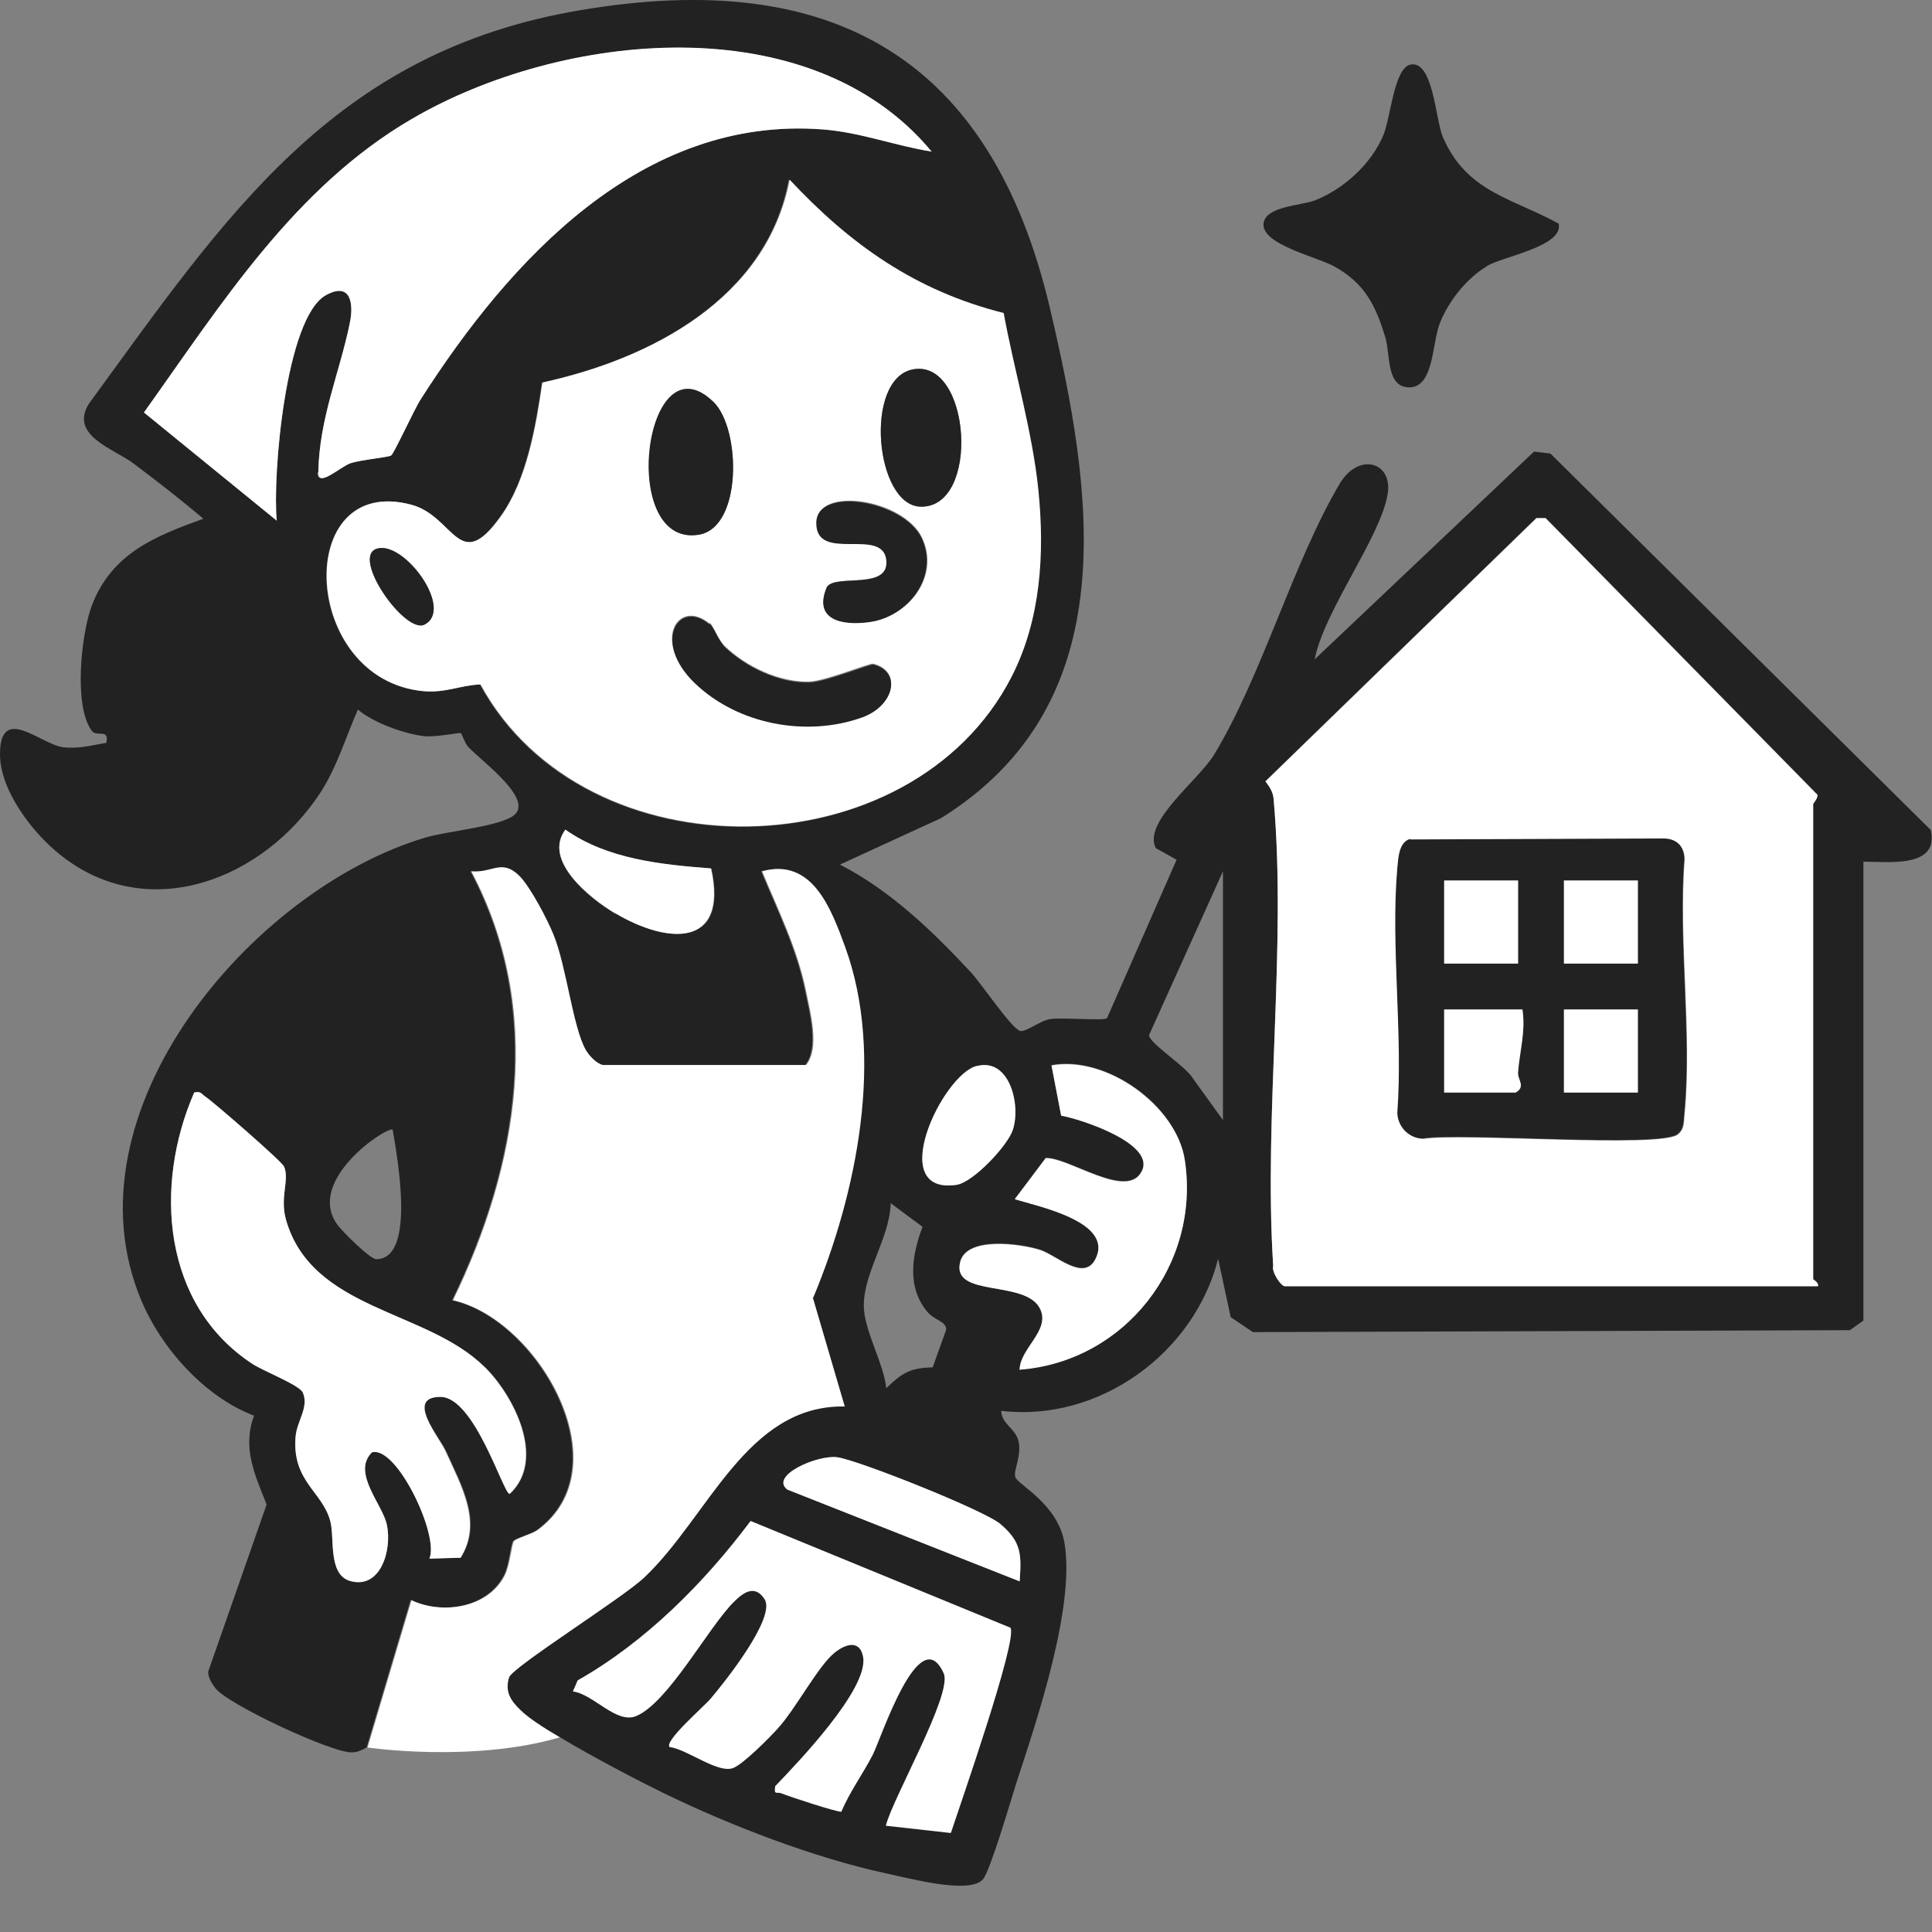 <svg width="40" height="40" viewBox="0 0 40 40" fill="none" xmlns="http://www.w3.org/2000/svg">
<rect x="0" y="0" width="40" height="40" fill="#808080" stroke="none"/>
<path d="M39.97 17.18L32.1 9.39L31.76 9.35L27.22 13.65C27.41 12.65 28.58 11.13 28.73 10.23C28.84 9.56 28.13 9.36 27.74 10.01C26.76 11.67 26.14 13.96 25.14 15.62C24.82 16.15 23.65 17.02 23.93 17.56L24.36 17.8L22.92 21.08C22.85 21.14 21.98 21.06 21.74 21.1C21.53 21.13 21.22 21.39 21.11 21.34C20.92 21.26 20.32 20.37 20.11 20.14C19.31 19.28 18.44 18.44 17.39 17.9L19.48 16.94C23.33 14.55 22.63 10.18 21.74 6.39C20.53 1.23 17.27 -0.68 12.02 0.21C6.9 1.07 4.68 4.47 1.84 8.36C1.43 9.02 2.36 9.29 2.77 9.6C3.26 9.97 3.74 10.34 4.21 10.74C3.21 11.1 2.31 11.46 1.9 12.54C1.68 13.13 1.52 14.62 1.9 15.13C2 15.27 2.27 15.07 2.2 15.38C1.89 15.43 1.63 15.51 1.3 15.47C0.83 15.4 0.01 14.58 0 15.6C-0.01 16.36 0.68 17.25 1.25 17.7C3.08 19.16 5.47 18.2 6.64 16.4C6.98 15.87 7.16 15.26 7.41 14.69C7.72 14.96 8.36 15.19 8.77 15.24C9.03 15.27 9.51 15.16 9.54 15.18C9.56 15.18 9.62 15.38 9.69 15.46C9.99 15.78 11.15 16.61 10.58 16.92C10.19 17.13 9.31 17.2 8.81 17.34C5.21 18.41 1.3 23.03 2.92 26.91C3.33 27.9 4.23 28.92 5.26 29.31C5.01 29.98 5.28 30.54 5.52 31.15L4.31 34.61C4.31 34.74 4.38 34.84 4.45 34.94C4.67 35.27 6.92 36.32 7.3 36.28C7.4 36.28 7.5 36.23 7.59 36.18L8.5 33.13C9.13 33.43 10.08 33.3 10.43 32.62C10.54 32.41 10.57 31.99 10.62 31.91C10.66 31.85 10.98 31.77 11.11 31.68C12.89 30.38 11.14 27.32 9.36 26.92C10.73 24.11 11.26 20.91 9.74 18.04C10.19 18.08 10.37 17.77 10.74 18.14C10.97 18.38 11.31 19.03 11.44 19.35C11.71 20.01 11.84 21.27 12.11 21.74C12.18 21.86 12.34 22.03 12.47 22.05H16.67C16.96 21.7 16.76 20.97 16.67 20.52C16.49 19.64 16.1 18.86 15.76 18.04C16.8 17.75 17.19 18.82 17.48 19.61C18.3 21.87 17.72 24.7 16.82 26.86L17.48 29.11C15.45 29.07 14.66 31.39 13.33 32.65C12.89 33.07 10.59 34.51 10.53 34.72C10.44 35.01 10.56 35.2 10.77 35.4C10.92 35.55 11.22 35.75 11.58 35.96C12.31 36.4 13.28 36.9 13.73 37.12C15.13 37.8 16.84 38.46 18.36 38.79C18.8 38.88 20.07 39.23 20.35 38.91C20.5 38.74 20.93 37.27 21.04 36.92C21.47 35.61 22.26 33.27 22.04 31.95C21.9 31.13 21.07 30.74 21.02 30.58C20.98 30.44 21.15 30.15 21.09 29.85C21.03 29.57 20.73 29.48 20.73 29.21C22.76 29.45 24.73 28.01 25.22 26.06L25.48 27.27L25.94 27.58L38.3 27.54L38.58 27.34V17.84C39.1 17.84 40.17 17.98 39.97 17.17V17.18ZM8.13 23.39C8.21 23.88 8.63 26.07 7.79 26.07C7.66 26.07 7.07 25.48 6.98 25.35C6.32 24.42 8.04 23.3 8.13 23.39ZM10.04 28.3C10.65 28.9 11.32 30.22 10.56 30.93C10.43 30.93 9.84 28.93 9.13 28.92C8.37 28.92 9.12 29.77 9.24 30.05C9.56 30.76 10.01 31.52 9.54 32.25L8.89 32.27C9.1 31.79 8.21 29.92 7.7 30.07C7.27 30.5 7.92 31.14 8.01 31.57C8.12 32.09 7.88 32.92 7.24 32.73C6.79 32.59 6.93 31.85 6.84 31.5C6.68 30.88 6.04 30.67 6.12 29.74C6.15 29.41 6.4 29.14 6.27 28.83C6.19 28.67 5.46 28.39 5.23 28.24C3.36 27.02 3.18 24.55 4.02 22.62C4.16 22.58 4.18 22.66 4.26 22.71C4.44 22.84 5.84 24.05 5.88 24.15C6 24.42 5.79 24.78 5.92 25.25C6.45 27.14 8.83 27.11 10.03 28.3H10.04ZM6.59 9.78C6.61 8.66 7.03 7.72 7.24 6.7C7.33 6.28 7.26 5.83 6.75 6.11C5.91 6.58 5.64 9.86 5.73 10.78L2.98 8.54C4.58 6.3 6.09 3.88 8.53 2.46C11.63 0.66 16.78 0.11 19.29 3.14C18.53 3.02 17.8 2.73 17.03 2.68C13.27 2.39 10.54 5.39 8.7 8.27C8.58 8.45 8.15 9.39 8.09 9.43C8.03 9.47 7.46 9.52 7.25 9.59C7.03 9.67 6.57 10.11 6.57 9.78H6.59ZM12.74 18.92C12.23 18.62 11.22 17.82 11.71 17.18C12.58 17.79 13.69 17.9 14.73 17.98C15.09 19.62 13.85 19.56 12.75 18.91L12.74 18.92ZM9.94 14.17C9.51 14.19 9.22 14.35 8.76 14.31C6.21 14.07 6.06 9.79 8.51 10.45C9.41 10.69 9.49 11.91 10.36 10.69C10.9 9.94 11.09 8.82 11.22 7.92C13.47 7.43 15.87 6.18 16.33 3.72C17.59 5.07 18.94 6.03 20.77 6.49C20.99 7.69 21.37 8.96 21.49 10.17C21.62 11.47 21.54 12.83 20.94 14.01C18.87 18.07 12.12 18.18 9.94 14.18V14.17ZM20.23 22.07C20.9 21.9 21.14 22.87 20.97 23.39C20.87 23.71 20.16 24.47 19.81 24.53C18.32 24.76 19.51 22.25 20.22 22.07H20.23ZM18.44 24.91L19.1 25.4C18.88 25.98 18.77 26.65 19.2 27.16C19.35 27.34 19.59 27.35 19.59 27.53L19.31 28.31C18.84 28.32 18.67 28.43 18.35 28.74C18.29 28.23 17.94 27.63 17.89 27.14C17.82 26.43 18.42 25.66 18.44 24.92V24.91ZM21.11 32.74L16.3 30.84C15.93 30.55 16.92 30.12 17.33 30.17C17.75 30.22 20.41 31.28 20.72 31.56C21.15 31.93 21.15 32.19 21.11 32.75V32.74ZM21.11 28.35C21.12 27.91 21.74 27.55 21.54 27.11C21.25 26.48 19.69 26.88 19.88 26.12C20.01 25.59 21.12 25.74 21.53 25.87C21.86 25.97 22.44 26.54 22.68 26.06C23.07 25.29 21.5 24.97 21.01 24.82L21.65 23.97C22.13 23.95 23.34 24.85 23.64 24.24C23.93 23.67 22.38 23.16 21.97 23.09L21.77 22.05C22.91 21.84 24.36 22.89 24.53 24.01C24.86 26.18 23.28 28.19 21.1 28.35H21.11ZM25.32 23.19L24.7 22.33C24.57 22.09 23.79 21.6 23.79 21.43L25.32 18.04V23.2V23.19ZM37.63 26.63H26.6C26.52 26.63 26.32 26.33 26.36 26.2C26.16 23.08 26.64 19.62 26.37 16.55C26.36 16.39 26.29 16.29 26.2 16.17L31.81 10.72H32L37.63 16.45C37.63 16.54 37.54 16.62 37.54 16.64V26.48C37.54 26.48 37.66 26.55 37.64 26.62L37.63 26.63Z" fill="#222222"/>
<path d="M19.68 37.95L18.34 37.8C18.48 37.23 19.72 35.08 19.54 34.65C19.04 33.52 18.24 36 18.07 36.33C17.87 36.72 17.59 37.1 17.42 37.51C17.33 37.52 16.35 37.2 16.18 37.13C16.08 37.09 16.02 37.18 16.05 36.98C16.52 36.49 17.98 34.97 17.87 34.31C17.81 33.96 17.53 34.02 17.29 34.21C16.95 34.47 16.47 35.39 16.1 35.79C15.93 35.98 15.39 36.52 15.19 36.6C14.88 36.74 14.22 36.21 13.86 36.17C13.76 36.03 14.58 35.33 14.72 35.16C15 34.83 16.07 33.49 15.83 33.11C15.63 32.8 15.39 32.97 15.2 33.16C14.67 33.68 13.84 35.25 13.17 35.53C12.76 35.7 12.28 35.07 11.86 35.02L11.96 34.79C13.37 33.99 14.58 32.77 15.54 31.49L20.92 33.7C21.08 33.94 19.86 37.42 19.69 37.94L19.68 37.95Z" fill="white"/>
<path d="M30.79 5.51C30.36 5.76 29.97 6.26 29.8 6.72C29.65 7.13 29.68 8.02 29.18 8.02C28.69 8.02 28.79 7.33 28.68 6.98C28.48 6.32 28.26 5.88 27.65 5.53C27.29 5.32 26.12 5.07 26.16 4.63C26.2 4.27 26.92 4.26 27.22 4.15C27.81 3.92 28.39 3.4 28.64 2.8C28.79 2.45 28.86 1.43 29.19 1.34C29.67 1.22 29.72 2.47 29.87 2.83C30.36 3.98 31.31 4.1 32.27 4.63C32.38 5.1 31.11 5.31 30.78 5.51H30.79Z" fill="#222222"/>
<path d="M37.63 26.63H26.6C26.52 26.63 26.32 26.33 26.36 26.21C26.16 23.09 26.64 19.63 26.37 16.56C26.36 16.4 26.29 16.3 26.2 16.18L31.81 10.73H32L37.63 16.46C37.63 16.55 37.54 16.63 37.54 16.65V26.49C37.54 26.49 37.66 26.56 37.64 26.63H37.63ZM29.2 17.38C28.98 17.46 28.96 17.78 28.94 17.98C28.8 19.59 29.06 21.41 28.94 23.05C28.94 23.33 29.18 23.57 29.47 23.58C30.25 23.45 34.37 23.78 34.74 23.49C34.89 23.37 34.86 23.22 34.88 23.06C35.04 21.4 34.75 19.49 34.88 17.8C34.88 17.53 34.72 17.37 34.45 17.37L29.21 17.39L29.2 17.38Z" fill="white"/>
<path d="M16.34 3.71C17.6 5.06 18.95 6.02 20.78 6.48C21 7.68 21.38 8.95 21.5 10.16C21.63 11.46 21.55 12.82 20.95 14C18.88 18.06 12.13 18.17 9.95 14.17C9.52 14.19 9.23 14.35 8.77 14.31C6.22 14.07 6.06 9.79 8.52 10.45C9.41 10.69 9.5 11.91 10.37 10.69C10.91 9.94 11.1 8.82 11.23 7.92C13.48 7.43 15.88 6.18 16.35 3.72L16.34 3.71ZM18.89 7.65C17.88 7.86 18.12 10.46 19.06 10.49C20.31 10.52 20.1 7.4 18.89 7.65ZM14.78 8.33C13.35 6.91 12.79 11.35 14.47 11.07C15.37 10.92 15.34 8.89 14.78 8.33ZM17.13 12.14C16.83 12.82 17.42 12.95 18.01 12.87C18.82 12.76 19.47 11.93 19.09 11.13C18.71 10.33 16.9 10.05 16.91 10.82C16.91 11.65 18.29 10.89 18.36 11.59C18.42 12.21 17.35 11.89 17.14 12.13L17.13 12.14ZM7.8 11.36C7.26 11.54 8.39 13.14 8.79 12.93C9.41 12.61 8.36 11.18 7.8 11.36ZM14.69 12.91C14.06 12.38 13.47 13.24 14.38 14.12C15.29 15 16.7 15.26 17.86 14.83C18.51 14.59 18.68 13.89 18.08 13.74C18.01 13.72 17.09 14.1 16.76 14.11C16.14 14.13 15.45 13.8 15.01 13.38C14.86 13.23 14.79 12.98 14.69 12.89V12.91Z" fill="white"/>
<path d="M19.3 3.14C18.54 3.02 17.81 2.74 17.04 2.68C13.28 2.39 10.55 5.39 8.71 8.27C8.59 8.45 8.16 9.39 8.1 9.43C8.04 9.47 7.47 9.52 7.26 9.59C7.05 9.66 6.58 10.11 6.59 9.78C6.61 8.66 7.03 7.72 7.24 6.7C7.33 6.28 7.26 5.83 6.75 6.11C5.91 6.57 5.64 9.86 5.73 10.78L2.98 8.54C4.58 6.3 6.09 3.88 8.53 2.46C11.63 0.65 16.78 0.11 19.29 3.14H19.3Z" fill="white"/>
<path d="M9.54 32.251L8.89 32.27C9.1 31.791 8.21 29.921 7.7 30.07C7.28 30.491 7.92 31.14 8.01 31.57C8.12 32.09 7.88 32.92 7.24 32.73C6.79 32.59 6.93 31.851 6.84 31.5C6.68 30.881 6.04 30.671 6.12 29.741C6.15 29.41 6.4 29.14 6.27 28.831C6.19 28.671 5.46 28.39 5.23 28.241C3.36 27.02 3.18 24.55 4.02 22.62C4.16 22.581 4.18 22.66 4.26 22.71C4.44 22.831 5.84 24.05 5.88 24.151C6 24.421 5.79 24.78 5.92 25.25C6.46 27.14 8.83 27.11 10.03 28.3C10.64 28.901 11.31 30.221 10.55 30.93C10.42 30.93 9.83 28.93 9.12 28.921C8.37 28.921 9.11 29.77 9.23 30.061C9.55 30.77 9.99 31.53 9.53 32.261L9.54 32.251Z" fill="white"/>
<path d="M21.11 28.35C21.13 27.91 21.74 27.55 21.54 27.11C21.26 26.48 19.69 26.88 19.88 26.13C20.01 25.6 21.12 25.75 21.53 25.88C21.86 25.98 22.44 26.55 22.68 26.07C23.07 25.3 21.5 24.98 21.01 24.83L21.65 23.98C22.13 23.96 23.34 24.86 23.64 24.25C23.93 23.68 22.38 23.17 21.97 23.1L21.77 22.06C22.91 21.85 24.36 22.9 24.53 24.02C24.86 26.19 23.28 28.2 21.1 28.36L21.11 28.35Z" fill="white"/>
<path d="M21.11 32.74L16.3 30.84C15.93 30.55 16.92 30.12 17.33 30.17C17.74 30.22 20.41 31.28 20.72 31.56C21.15 31.93 21.15 32.18 21.11 32.75V32.74Z" fill="white"/>
<path d="M11.71 17.18C12.58 17.79 13.69 17.9 14.72 17.98C15.08 19.62 13.84 19.56 12.74 18.91C12.23 18.61 11.22 17.81 11.71 17.17V17.18Z" fill="white"/>
<path d="M20.23 22.07C20.9 21.9 21.14 22.87 20.97 23.39C20.87 23.71 20.16 24.47 19.81 24.53C18.32 24.75 19.51 22.25 20.22 22.07H20.23Z" fill="white"/>
<path d="M29.2 17.38L34.44 17.36C34.71 17.36 34.87 17.52 34.87 17.79C34.74 19.48 35.03 21.39 34.87 23.05C34.85 23.21 34.87 23.37 34.73 23.48C34.37 23.77 30.24 23.44 29.46 23.57C29.17 23.57 28.94 23.33 28.93 23.04C29.05 21.4 28.79 19.58 28.93 17.97C28.95 17.77 28.96 17.44 29.19 17.37L29.2 17.38ZM31.43 18.23H29.9V19.95H31.43V18.23ZM33.91 18.23H32.38V19.95H33.91V18.23ZM31.52 20.9H29.9V22.62H31.38C31.6 22.5 31.41 22.36 31.43 22.19C31.47 21.76 31.59 21.35 31.52 20.9ZM33.91 20.9H32.38V22.62H33.91V20.9Z" fill="#222222"/>
<path d="M14.69 12.91C14.79 13 14.86 13.25 15.01 13.4C15.45 13.82 16.14 14.15 16.76 14.13C17.1 14.12 18.02 13.74 18.08 13.76C18.68 13.91 18.51 14.61 17.86 14.85C16.7 15.27 15.27 15 14.38 14.14C13.49 13.28 14.06 12.39 14.69 12.93V12.91Z" fill="#222222"/>
<path d="M14.78 8.33C15.34 8.89 15.37 10.92 14.47 11.07C12.78 11.35 13.34 6.92 14.78 8.33Z" fill="#222222"/>
<path d="M18.89 7.65C20.1 7.4 20.31 10.52 19.06 10.49C18.12 10.47 17.88 7.86 18.89 7.65Z" fill="#222222"/>
<path d="M17.13 12.14C17.34 11.89 18.41 12.22 18.35 11.6C18.28 10.9 16.9 11.66 16.9 10.83C16.9 10.06 18.71 10.36 19.08 11.14C19.45 11.92 18.81 12.77 18 12.88C17.42 12.96 16.83 12.83 17.12 12.15L17.13 12.14Z" fill="#222222"/>
<path d="M7.8 11.361C8.36 11.181 9.41 12.611 8.79 12.931C8.39 13.14 7.26 11.53 7.8 11.361Z" fill="#222222"/>
<path d="M31.52 20.9C31.59 21.35 31.46 21.77 31.43 22.19C31.41 22.35 31.6 22.49 31.38 22.62H29.9V20.9H31.52Z" fill="white"/>
<path d="M33.91 20.9H32.38V22.62H33.91V20.9Z" fill="white"/>
<path d="M33.91 18.23H32.38V19.95H33.91V18.23Z" fill="white"/>
<path d="M31.43 18.23H29.9V19.95H31.43V18.23Z" fill="white"/>
<path d="M16.83 26.87L17.49 29.12C15.46 29.08 14.67 31.4 13.34 32.66C12.9 33.08 10.6 34.52 10.54 34.73C10.45 35.02 10.57 35.21 10.78 35.41C10.93 35.56 11.23 35.76 11.59 35.97C9.78 36.5 7.61 36.18 7.61 36.18L8.52 33.13C9.15 33.43 10.1 33.3 10.45 32.62C10.56 32.41 10.59 31.99 10.64 31.91C10.68 31.85 11 31.77 11.13 31.68C12.91 30.38 11.16 27.32 9.38 26.92C10.75 24.11 11.28 20.91 9.76 18.04C10.21 18.08 10.39 17.77 10.76 18.14C10.99 18.38 11.33 19.03 11.46 19.35C11.73 20.01 11.86 21.27 12.13 21.74C12.2 21.86 12.36 22.03 12.49 22.05H16.69C16.98 21.7 16.78 20.97 16.69 20.52C16.51 19.64 16.12 18.86 15.78 18.04C16.82 17.75 17.21 18.82 17.5 19.61C18.32 21.87 17.74 24.7 16.84 26.86L16.83 26.87Z" fill="white"/>
</svg>
